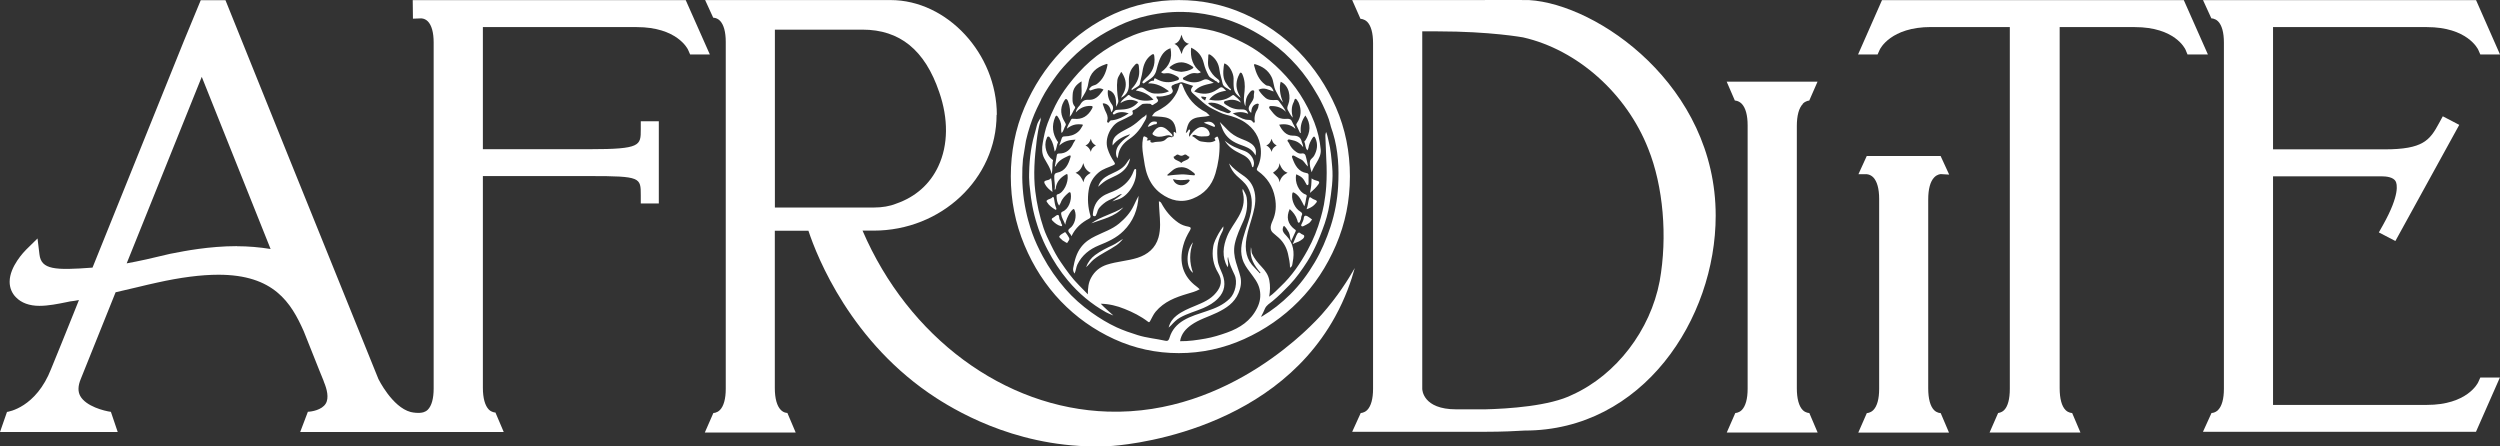 <svg width="112" height="20" viewBox="0 0 112 20" fill="none" xmlns="http://www.w3.org/2000/svg">
<rect x="0" y="0" width="112" height="20" fill="#333333" stroke="none"/>
<path d="M44.658 5.144C44.658 2.407 42.432 0.003 39.898 0.003C37.127 0.003 34.36 0.003 31.59 0.003L31.952 0.794C31.952 0.794 32.114 0.786 32.254 0.929C32.423 1.101 32.514 1.43 32.514 1.88V17.416C32.514 17.866 32.423 18.195 32.254 18.367C32.117 18.506 31.959 18.502 31.959 18.502L31.576 19.377C32.933 19.377 34.29 19.377 35.647 19.377C35.524 19.084 35.397 18.791 35.274 18.499C35.267 18.499 35.112 18.502 34.979 18.363C34.807 18.188 34.712 17.851 34.712 17.386V10.336H36.217C36.607 11.514 38.129 15.367 41.947 17.833C43.065 18.553 45.91 20.178 49.724 19.984C50.093 19.966 56.879 19.516 59.811 14.192C60.279 13.343 60.542 12.564 60.694 12.008C60.388 12.546 59.917 13.288 59.231 14.068C58.886 14.459 55.128 18.616 49.629 18.44C44.989 18.294 40.696 15.111 38.642 10.332H39.138C42.176 10.332 44.647 8.001 44.647 5.14L44.658 5.144ZM34.715 1.328H38.639C40.312 1.328 41.438 2.242 42.077 4.127C42.492 5.319 42.482 6.498 42.039 7.445C41.666 8.247 41.016 8.825 40.144 9.125C39.866 9.238 39.521 9.297 39.149 9.297H34.715V1.328Z" fill="white"/>
<path d="M68.495 0.003C68.393 -0.004 68.407 0.003 64.684 0.003C63.584 0.003 61.991 0.003 60.926 0.003H60.578C60.701 0.285 60.827 0.563 60.95 0.845C60.954 0.845 61.112 0.841 61.253 0.98C61.421 1.152 61.513 1.478 61.513 1.928V17.419C61.513 17.869 61.421 18.195 61.253 18.367C61.115 18.506 60.957 18.502 60.961 18.502C60.834 18.784 60.708 19.062 60.578 19.344H66.54C67.317 19.344 67.929 19.311 68.305 19.289C73.59 19.289 76.863 14.291 76.863 9.663C76.866 3.845 71.575 0.183 68.495 0.003ZM63.717 17.423V1.405H64.406C66.772 1.405 68.231 1.675 68.235 1.675C70.668 2.228 72.865 4.185 73.839 6.659C74.514 8.334 74.711 10.61 74.353 12.597C73.934 14.8 72.408 16.79 70.454 17.679C69.434 18.195 67.564 18.312 66.544 18.338H65.236C63.745 18.338 63.717 17.459 63.717 17.423Z" fill="white"/>
<path d="M80.758 4.654C80.899 4.507 81.054 4.507 81.054 4.507L81.426 3.658C80.069 3.658 78.712 3.658 77.355 3.658C77.478 3.94 77.598 4.222 77.721 4.504C77.721 4.504 77.886 4.504 78.03 4.65C78.202 4.829 78.294 5.162 78.294 5.612V17.419C78.294 17.869 78.202 18.195 78.034 18.367C77.897 18.506 77.738 18.502 77.742 18.502C77.615 18.795 77.489 19.084 77.359 19.377C78.716 19.377 80.073 19.377 81.43 19.377C81.307 19.084 81.18 18.791 81.057 18.502C81.054 18.502 80.899 18.506 80.762 18.371C80.59 18.195 80.498 17.858 80.498 17.394V5.645C80.498 5.181 80.59 4.837 80.769 4.654H80.758Z" fill="white"/>
<path d="M87.315 19.38C87.192 19.088 87.066 18.795 86.943 18.506C86.936 18.506 86.784 18.509 86.647 18.374C86.475 18.198 86.384 17.862 86.384 17.397V8.938C86.384 8.473 86.475 8.129 86.654 7.946C86.795 7.8 86.95 7.8 86.95 7.8L87.323 7.822C87.196 7.544 87.069 7.266 86.939 6.988C85.835 6.988 84.735 6.988 83.631 6.988C83.508 7.259 83.385 7.533 83.258 7.804H83.613C83.613 7.804 83.778 7.8 83.923 7.946C84.095 8.126 84.186 8.459 84.186 8.909V17.423C84.186 17.873 84.095 18.198 83.926 18.37C83.789 18.509 83.631 18.506 83.634 18.506C83.508 18.799 83.381 19.088 83.251 19.38C84.608 19.38 85.965 19.38 87.323 19.38H87.315Z" fill="white"/>
<path d="M86.517 1.214H90.04V17.419C90.04 17.877 89.952 18.206 89.784 18.374C89.653 18.502 89.513 18.498 89.516 18.502C89.39 18.795 89.26 19.084 89.133 19.377C90.49 19.377 91.847 19.377 93.204 19.377C93.081 19.084 92.955 18.791 92.832 18.502C92.828 18.502 92.674 18.506 92.536 18.37C92.364 18.195 92.273 17.858 92.273 17.393V1.214H95.637C97.438 1.214 97.891 2.184 97.909 2.22L98 2.44H98.914L97.835 0.007H84.313L83.241 2.44H84.116L84.211 2.228C84.228 2.187 84.707 1.211 86.51 1.211L86.517 1.214Z" fill="white"/>
<path d="M111.996 16.914H111.118L111.023 17.126C111.005 17.167 110.527 18.14 108.723 18.14H101.832V7.899H106.691C106.923 7.899 107.222 7.939 107.324 8.122C107.387 8.235 107.528 8.707 106.761 10.076L106.572 10.412L107.313 10.797L110.175 5.594L109.437 5.21L109.272 5.513C108.853 6.289 108.554 6.691 106.825 6.691H101.832V1.214H108.723C110.53 1.214 111.005 2.187 111.023 2.224L111.118 2.44H112L110.928 0.007H98.696C98.819 0.278 98.946 0.552 99.069 0.823C99.072 0.823 99.231 0.819 99.371 0.958C99.54 1.13 99.631 1.456 99.631 1.906V17.419C99.631 17.869 99.54 18.195 99.371 18.367C99.234 18.506 99.076 18.502 99.076 18.502C98.949 18.784 98.823 19.066 98.693 19.344H110.924C111.283 18.531 111.638 17.723 111.996 16.911V16.914Z" fill="white"/>
<path d="M30.721 0.007H18.49L18.5 0.837L18.866 0.823C18.866 0.823 19.031 0.819 19.168 0.958C19.337 1.13 19.428 1.456 19.428 1.906V17.404C19.428 17.855 19.337 18.18 19.168 18.352C19.045 18.477 18.876 18.488 18.876 18.488C18.82 18.498 18.778 18.498 18.732 18.498C18.732 18.498 18.56 18.498 18.398 18.458C17.569 18.239 16.953 16.98 16.953 16.98C15.076 12.359 10.238 0.354 10.192 0.234L10.101 0.01H8.993L8.234 1.847C7.795 2.934 7.176 4.467 6.49 6.172C5.745 8.027 4.915 10.087 4.145 11.989C2.458 12.117 1.849 12.081 1.768 11.4L1.681 10.683L1.174 11.181C1.097 11.258 0.432 11.935 0.432 12.622C0.432 12.893 0.531 13.135 0.714 13.318C0.956 13.57 1.318 13.702 1.765 13.702C2.166 13.702 2.598 13.614 2.981 13.537L3.136 13.504C3.259 13.493 3.393 13.468 3.537 13.442L3.298 14.038C2.932 14.949 2.595 15.787 2.296 16.512C1.617 18.268 0.362 18.447 0.313 18.455C0.207 18.755 0.102 19.055 0 19.355C1.758 19.355 3.516 19.355 5.274 19.355C5.172 19.055 5.07 18.755 4.968 18.451C4.673 18.411 3.85 18.206 3.593 17.737C3.484 17.536 3.491 17.287 3.618 16.98L5.179 13.094C5.509 13.018 5.84 12.941 6.146 12.868C6.48 12.787 6.786 12.714 7.028 12.663C8.079 12.428 9.008 12.308 9.788 12.308C12.274 12.308 13.04 13.563 13.606 14.836C13.902 15.59 14.148 16.201 14.309 16.6C14.397 16.815 14.457 16.965 14.489 17.042L14.517 17.123C14.64 17.419 14.752 17.825 14.591 18.085C14.415 18.37 13.954 18.444 13.793 18.447C13.677 18.751 13.56 19.051 13.448 19.355H18.964C20.149 19.355 21.439 19.355 22.568 19.355C22.445 19.062 22.318 18.769 22.195 18.48C22.188 18.48 22.034 18.48 21.9 18.349C21.728 18.173 21.633 17.836 21.633 17.372V7.888H26.439C28.707 7.888 28.707 7.954 28.707 8.748V9.114H29.515V5.433H28.707V5.799C28.707 6.516 28.707 6.684 26.439 6.684H21.633V1.214H28.524C30.331 1.214 30.806 2.187 30.823 2.224L30.918 2.44H31.801L30.721 0.007ZM10.614 11.027C9.363 11.027 8.224 11.254 7.798 11.338C7.728 11.353 7.679 11.36 7.622 11.371C6.849 11.561 6.216 11.7 5.675 11.799L9.039 3.442C9.63 4.921 10.934 8.177 12.123 11.155C11.63 11.075 11.12 11.031 10.614 11.031V11.027Z" fill="white"/>
<path d="M52.811 0.003C53.834 0.003 54.812 0.208 55.736 0.618C56.664 1.028 57.48 1.595 58.18 2.312C58.88 3.033 59.438 3.867 59.853 4.818C60.268 5.77 60.476 6.798 60.476 7.899C60.476 9 60.268 10.006 59.853 10.98C59.438 11.949 58.88 12.791 58.18 13.497C57.48 14.207 56.664 14.77 55.736 15.191C54.808 15.608 53.831 15.82 52.811 15.82C51.792 15.82 50.821 15.608 49.914 15.191C49.007 14.774 48.209 14.207 47.527 13.497C46.845 12.787 46.3 11.949 45.895 10.98C45.488 10.01 45.284 8.982 45.284 7.899C45.284 6.816 45.488 5.773 45.895 4.818C46.303 3.867 46.845 3.033 47.527 2.312C48.209 1.595 49.004 1.028 49.914 0.618C50.821 0.208 51.788 0.003 52.811 0.003ZM53.23 0.545C52.618 0.504 52.01 0.567 51.412 0.702C50.965 0.801 50.529 0.955 50.114 1.152C49.738 1.331 49.373 1.529 49.025 1.77C48.652 2.03 48.304 2.312 47.984 2.638C47.752 2.872 47.527 3.113 47.33 3.384C47.087 3.717 46.855 4.054 46.666 4.423C46.493 4.76 46.377 5.023 46.342 5.107C46.219 5.404 46.075 5.806 45.962 6.304C45.917 6.578 45.874 6.856 45.829 7.131C45.783 7.625 45.776 8.243 45.871 8.934C45.973 9.652 46.152 10.189 46.244 10.445C46.37 10.8 46.532 11.144 46.711 11.477C46.996 12.008 47.334 12.491 47.72 12.937C48.072 13.343 48.469 13.691 48.898 13.998C49.257 14.254 49.629 14.481 50.023 14.664C50.329 14.803 50.645 14.913 50.965 15.012C51.37 15.14 51.792 15.173 52.199 15.264C52.347 15.297 52.368 15.213 52.4 15.114C52.505 14.77 52.73 14.529 53.015 14.357C53.349 14.155 53.718 14.057 54.08 13.932C54.45 13.808 54.805 13.662 55.096 13.373C55.339 13.135 55.452 12.626 55.311 12.319C55.191 12.059 55.061 11.803 55.016 11.507C54.956 11.657 55.075 11.807 54.995 11.971C54.731 11.496 54.791 11.038 54.977 10.581C55.107 10.263 55.325 9.999 55.49 9.703C55.673 9.381 55.772 9.051 55.691 8.671C55.676 8.616 55.648 8.554 55.676 8.459C55.747 8.605 55.835 8.715 55.852 8.854C55.905 9.216 55.852 9.564 55.705 9.897C55.557 10.226 55.402 10.552 55.321 10.914C55.258 11.203 55.293 11.477 55.371 11.744C55.43 11.96 55.515 12.169 55.568 12.388C55.631 12.648 55.585 12.89 55.487 13.124C55.3 13.577 54.924 13.812 54.527 14.005C54.14 14.192 53.718 14.309 53.363 14.562C53.124 14.734 52.92 14.95 52.867 15.286C53.254 15.29 53.63 15.235 54.003 15.169C54.334 15.111 54.653 15.012 54.973 14.898C55.543 14.693 56.032 14.379 56.32 13.797C56.447 13.544 56.496 13.274 56.436 12.977C56.369 12.655 56.172 12.432 55.993 12.187C55.856 12.004 55.722 11.821 55.656 11.583C55.532 11.152 55.659 10.757 55.782 10.361C55.87 10.072 55.986 9.794 56.042 9.498C56.112 9.11 56.098 8.726 55.888 8.375C55.761 8.166 55.571 8.031 55.402 7.87C55.244 7.72 55.128 7.537 55.061 7.321C55.241 7.54 55.459 7.701 55.684 7.855C55.905 8.001 56.077 8.199 56.165 8.459C56.292 8.832 56.236 9.209 56.137 9.575C56.042 9.937 55.909 10.284 55.845 10.658C55.754 11.185 55.831 11.638 56.215 12.004C56.257 12.044 56.295 12.092 56.334 12.132C56.369 12.169 56.408 12.205 56.443 12.246C56.45 12.238 56.461 12.227 56.471 12.22C56.2 11.902 55.968 11.565 56.042 11.075C56.077 11.181 56.053 11.276 56.091 11.36C56.197 11.591 56.355 11.777 56.524 11.957C56.682 12.125 56.819 12.308 56.865 12.56C56.911 12.798 56.904 13.029 56.858 13.292C57.065 13.153 57.217 12.981 57.382 12.824C57.877 12.359 58.257 11.796 58.588 11.192C58.834 10.742 59.031 10.263 59.168 9.761C59.221 9.564 59.277 9.366 59.312 9.165C59.358 8.898 59.396 8.631 59.414 8.36C59.442 7.943 59.442 7.529 59.417 7.116C59.403 6.823 59.396 6.531 59.382 6.238C59.379 6.139 59.361 6.026 59.41 5.912C59.47 6.051 59.488 6.19 59.523 6.326C59.618 6.699 59.646 7.079 59.681 7.46C59.737 8.027 59.646 8.59 59.562 9.147C59.502 9.538 59.389 9.919 59.249 10.284C59.171 10.486 59.094 10.694 59.002 10.892C58.872 11.177 58.732 11.455 58.567 11.715C58.331 12.085 58.078 12.443 57.776 12.761C57.529 13.018 57.28 13.266 57.009 13.49C56.886 13.592 56.735 13.673 56.668 13.83C56.619 13.951 56.562 14.064 56.496 14.185C56.513 14.185 56.527 14.185 56.534 14.178C56.995 13.903 57.413 13.574 57.8 13.19C58.229 12.765 58.588 12.282 58.897 11.759C59.196 11.254 59.424 10.713 59.611 10.146C59.801 9.56 59.913 8.96 59.948 8.349C59.994 7.54 59.955 6.739 59.716 5.956C59.678 5.828 59.625 5.704 59.597 5.572C59.526 5.268 59.393 4.994 59.266 4.716C59.136 4.43 58.971 4.163 58.806 3.893C58.528 3.443 58.204 3.036 57.842 2.667C57.473 2.286 57.058 1.953 56.619 1.672C56.014 1.284 55.374 0.976 54.689 0.79C54.207 0.654 53.722 0.574 53.226 0.541L53.23 0.545ZM54.805 10.138C54.822 10.255 54.773 10.354 54.727 10.438C54.52 10.83 54.509 11.25 54.555 11.675C54.58 11.891 54.692 12.088 54.77 12.293C54.921 12.696 54.871 13.058 54.573 13.365C54.383 13.566 54.151 13.694 53.908 13.801C53.56 13.951 53.191 14.042 52.86 14.232C52.709 14.316 52.583 14.448 52.46 14.58C52.438 14.606 52.41 14.624 52.354 14.675C52.421 14.423 52.547 14.269 52.702 14.145C52.955 13.94 53.251 13.823 53.542 13.702C53.883 13.559 54.231 13.42 54.481 13.113C54.72 12.824 54.77 12.549 54.573 12.224C54.355 11.865 54.284 11.474 54.351 11.056C54.383 10.841 54.492 10.654 54.59 10.467C54.65 10.354 54.727 10.252 54.801 10.146L54.805 10.138ZM46.602 5.265C46.63 5.319 46.627 5.363 46.616 5.404C46.525 5.704 46.479 6.011 46.441 6.318C46.349 7.065 46.289 7.815 46.381 8.572C46.451 9.136 46.571 9.681 46.75 10.211C46.838 10.475 46.961 10.724 47.084 10.972C47.214 11.239 47.355 11.503 47.523 11.744C47.773 12.11 48.03 12.473 48.343 12.784C48.466 12.908 48.589 13.036 48.736 13.186C48.736 12.904 48.761 12.666 48.88 12.447C49.042 12.143 49.288 11.957 49.587 11.858C50.037 11.711 50.515 11.693 50.969 11.547C51.408 11.404 51.763 11.126 51.901 10.636C52.006 10.263 51.971 9.871 51.943 9.487C51.929 9.333 51.925 9.176 51.918 9.015C51.971 9.033 52.002 9.055 52.027 9.099C52.217 9.454 52.467 9.75 52.79 9.977C52.931 10.076 53.085 10.127 53.247 10.156C53.36 10.175 53.363 10.23 53.31 10.321C53.18 10.537 53.068 10.764 53.005 11.013C52.808 11.766 53.005 12.392 53.599 12.831C53.644 12.864 53.687 12.904 53.746 12.959C53.563 13.062 53.374 13.109 53.187 13.164C52.663 13.321 52.157 13.508 51.774 13.962C51.669 14.086 51.609 14.24 51.528 14.379C51.493 14.441 51.475 14.448 51.429 14.412C51.109 14.166 50.751 13.987 50.385 13.841C50.044 13.702 49.686 13.614 49.313 13.607C49.492 13.797 49.686 13.958 49.879 14.134C49.766 14.086 49.65 14.046 49.545 13.987C48.898 13.621 48.332 13.153 47.843 12.568C47.488 12.143 47.189 11.682 46.929 11.185C46.651 10.654 46.511 10.219 46.476 10.105C46.272 9.483 46.187 8.931 46.149 8.51C46.128 8.367 46.106 8.177 46.103 7.954C46.103 7.888 46.103 7.738 46.114 7.478C46.131 7.156 46.166 6.838 46.226 6.52C46.282 6.205 46.384 5.909 46.455 5.605C46.483 5.491 46.556 5.393 46.62 5.272L46.602 5.265ZM56.499 14.192C56.499 14.192 56.492 14.192 56.489 14.192H56.499ZM51.008 8.77C50.979 9.392 50.765 9.919 50.333 10.347C50.013 10.665 49.626 10.833 49.228 10.994C48.817 11.163 48.473 11.426 48.265 11.854C48.209 11.975 48.205 12.121 48.139 12.257C48.082 12.172 48.065 12.092 48.079 12.008C48.142 11.668 48.223 11.338 48.441 11.06C48.617 10.833 48.838 10.691 49.081 10.574C49.436 10.398 49.823 10.274 50.136 10.014C50.399 9.794 50.638 9.538 50.793 9.209C50.86 9.062 50.934 8.916 51.008 8.773V8.77ZM53.447 10.855C53.275 11.313 53.282 11.766 53.447 12.224C53.106 11.982 53.138 11.217 53.447 10.855ZM51.51 1.35C52.147 1.211 52.794 1.17 53.447 1.229C53.859 1.269 54.263 1.339 54.657 1.467C54.91 1.547 55.16 1.657 55.406 1.77C55.729 1.92 56.042 2.085 56.337 2.29C56.71 2.55 57.058 2.842 57.385 3.172C57.705 3.494 57.99 3.838 58.24 4.222C58.496 4.617 58.711 5.038 58.883 5.484C59.031 5.868 59.129 6.278 59.168 6.695C59.189 6.918 59.09 7.105 58.985 7.281C58.901 7.42 58.82 7.555 58.763 7.716C58.707 7.555 58.658 7.387 58.69 7.218C58.707 7.123 58.82 7.072 58.869 6.984C59.013 6.728 59.052 6.468 58.932 6.194C58.89 6.095 58.851 6.099 58.795 6.187C58.711 6.322 58.64 6.461 58.619 6.622C58.616 6.659 58.591 6.692 58.574 6.735C58.465 6.626 58.493 6.476 58.437 6.355C58.422 6.326 58.468 6.311 58.482 6.289C58.704 5.938 58.746 5.557 58.482 5.173C58.313 5.404 58.243 5.656 58.278 5.949C58.268 5.949 58.257 5.952 58.243 5.956C58.187 5.839 58.131 5.722 58.078 5.605C58.064 5.568 58.085 5.535 58.106 5.506C58.296 5.224 58.313 4.921 58.183 4.606C58.176 4.591 58.169 4.577 58.162 4.566C58.124 4.515 58.092 4.434 58.046 4.427C57.986 4.419 57.99 4.515 57.962 4.566C57.842 4.789 57.856 5.027 57.916 5.272C57.814 5.169 57.761 5.038 57.691 4.924C57.649 4.851 57.677 4.767 57.712 4.683C57.842 4.357 57.761 3.827 57.375 3.662C57.304 3.907 57.336 4.251 57.48 4.584C57.318 4.423 57.255 4.24 57.16 4.079C57.048 3.882 57.069 3.644 56.963 3.443C56.802 3.128 56.545 2.974 56.239 2.879C56.183 2.864 56.169 2.886 56.186 2.941C56.271 3.274 56.397 3.585 56.679 3.79C56.71 3.812 56.738 3.834 56.781 3.838C56.935 3.845 57.009 3.958 57.062 4.101C56.837 4.028 56.626 3.893 56.38 4.021C56.468 4.163 56.573 4.28 56.689 4.379C56.826 4.496 56.998 4.489 57.164 4.478C57.224 4.478 57.266 4.482 57.304 4.544C57.41 4.694 57.536 4.833 57.61 5.012C57.431 4.829 57.22 4.752 56.981 4.752C56.939 4.752 56.886 4.738 56.865 4.785C56.84 4.833 56.883 4.873 56.907 4.902C57.016 5.038 57.111 5.184 57.273 5.265C57.403 5.327 57.529 5.334 57.66 5.323C57.776 5.316 57.846 5.345 57.892 5.466C57.93 5.568 58.011 5.652 58.036 5.773C57.825 5.576 57.582 5.535 57.308 5.587C57.441 5.861 57.624 6.077 57.916 6.077C58.138 6.077 58.275 6.132 58.324 6.373C58.338 6.432 58.384 6.483 58.38 6.593C58.236 6.384 58.05 6.304 57.846 6.267C57.793 6.26 57.73 6.227 57.695 6.267C57.649 6.322 57.723 6.362 57.744 6.406C57.814 6.574 57.923 6.71 58.074 6.809C58.145 6.856 58.218 6.893 58.303 6.878C58.433 6.853 58.486 6.915 58.51 7.043C58.538 7.175 58.581 7.303 58.595 7.46C58.472 7.357 58.422 7.204 58.285 7.142C58.18 7.094 58.085 7.035 57.983 6.981C57.955 6.966 57.916 6.955 57.892 6.984C57.867 7.014 57.888 7.05 57.898 7.083C58.015 7.409 58.169 7.694 58.531 7.753C58.584 7.764 58.623 7.775 58.623 7.844C58.623 7.965 58.623 8.089 58.623 8.21C58.623 8.247 58.616 8.287 58.577 8.294C58.538 8.298 58.528 8.254 58.51 8.225C58.384 7.979 58.32 7.921 58.074 7.807C57.983 8.151 58.194 8.609 58.479 8.708C58.521 8.722 58.553 8.748 58.538 8.795C58.496 8.938 58.496 9.092 58.433 9.245C58.32 9.022 58.229 8.799 58.029 8.664C57.927 8.594 57.898 8.601 57.888 8.726C57.86 9 58.022 9.344 58.25 9.476C58.331 9.523 58.363 9.582 58.313 9.666C58.278 9.725 58.303 9.798 58.268 9.853C58.24 9.897 58.243 9.977 58.183 9.977C58.134 9.977 58.131 9.9 58.117 9.856C58.053 9.655 57.93 9.498 57.779 9.366C57.614 9.725 57.688 10.032 57.99 10.266C58.022 10.288 58.074 10.306 58.043 10.369C57.979 10.504 57.913 10.643 57.839 10.808C57.782 10.658 57.8 10.522 57.737 10.405C57.677 10.296 57.614 10.197 57.526 10.116C57.512 10.127 57.505 10.131 57.501 10.138C57.403 10.339 57.519 10.445 57.645 10.581C57.948 10.903 58.001 11.309 57.913 11.744C57.895 11.832 57.906 11.938 57.793 11.993C57.79 11.777 57.747 11.572 57.702 11.371C57.635 11.086 57.501 10.848 57.294 10.658C57.209 10.581 57.118 10.508 57.03 10.431C56.897 10.314 56.893 10.149 57.009 9.897C57.164 9.56 57.188 9.212 57.118 8.85C57.023 8.342 56.763 7.954 56.362 7.668C56.285 7.614 56.295 7.581 56.334 7.504C56.461 7.24 56.51 6.962 56.482 6.659C56.429 6.132 56.172 5.751 55.772 5.48C55.522 5.312 55.233 5.213 54.945 5.144C54.724 5.089 54.527 4.976 54.323 4.877C53.989 4.716 53.736 4.434 53.455 4.196C53.325 4.086 53.325 4.002 53.455 3.849C53.3 3.797 53.142 3.75 52.987 3.695C52.871 3.655 52.783 3.743 52.678 3.757C52.646 3.757 52.618 3.783 52.586 3.794C52.477 3.827 52.456 3.893 52.516 3.995C52.583 4.105 52.516 4.2 52.351 4.251C52.171 4.306 51.995 4.343 51.813 4.317C51.813 4.335 51.809 4.339 51.809 4.346C51.809 4.419 51.908 4.456 51.876 4.529C51.841 4.61 51.749 4.628 51.686 4.679C51.654 4.705 51.609 4.741 51.566 4.668C51.545 4.632 51.204 4.639 51.166 4.668C51.029 4.76 50.92 4.891 50.761 4.939C50.747 4.946 50.726 4.976 50.73 4.983C50.811 5.166 50.649 5.177 50.568 5.228C50.424 5.312 50.269 5.371 50.121 5.448C49.763 5.634 49.471 6.198 49.622 6.666C49.689 6.882 49.791 7.072 49.911 7.251C49.963 7.332 49.974 7.357 49.868 7.405C49.654 7.504 49.422 7.562 49.228 7.72C48.979 7.928 48.821 8.184 48.772 8.525C48.712 8.912 48.74 9.289 48.849 9.659C48.87 9.725 48.849 9.761 48.793 9.794C48.462 9.966 48.184 10.2 48.002 10.581C47.973 10.504 47.931 10.464 47.896 10.42C47.843 10.35 47.843 10.292 47.924 10.233C48.149 10.08 48.251 9.688 48.146 9.425C48.128 9.384 48.121 9.341 48.068 9.377C47.935 9.476 47.755 9.82 47.724 10.065C47.653 9.882 47.562 9.758 47.541 9.597C47.534 9.542 47.541 9.505 47.601 9.48C47.875 9.373 48.019 8.971 47.97 8.675C47.956 8.587 47.907 8.601 47.861 8.642C47.72 8.766 47.587 8.89 47.52 9.081C47.502 9.128 47.474 9.165 47.446 9.212C47.358 9.084 47.34 8.938 47.334 8.792C47.334 8.748 47.334 8.719 47.386 8.704C47.657 8.638 47.871 8.173 47.829 7.855C47.819 7.782 47.801 7.789 47.748 7.818C47.509 7.957 47.33 8.14 47.295 8.448C47.295 8.466 47.295 8.488 47.246 8.495C47.284 8.294 47.224 8.104 47.231 7.906C47.231 7.815 47.26 7.756 47.358 7.738C47.72 7.668 47.864 7.372 47.959 7.039C47.991 6.926 47.9 6.966 47.854 6.988C47.632 7.094 47.404 7.193 47.291 7.449C47.291 7.453 47.277 7.456 47.256 7.464C47.288 7.284 47.316 7.112 47.348 6.94C47.358 6.882 47.407 6.878 47.45 6.878C47.766 6.878 47.963 6.703 48.089 6.41C48.111 6.366 48.142 6.326 48.184 6.256C47.907 6.263 47.671 6.322 47.464 6.516H47.457C47.495 6.406 47.534 6.296 47.569 6.187C47.594 6.113 47.65 6.11 47.706 6.11C47.924 6.106 48.128 6.055 48.3 5.905C48.388 5.832 48.441 5.733 48.497 5.638C48.539 5.565 48.466 5.576 48.43 5.572C48.181 5.55 48.008 5.601 47.794 5.766C47.833 5.605 47.924 5.491 47.984 5.36C48.008 5.305 48.068 5.319 48.114 5.323C48.476 5.363 48.74 5.202 48.923 4.869C48.982 4.763 48.94 4.749 48.859 4.745C48.61 4.741 48.392 4.822 48.195 5.038C48.209 4.932 48.255 4.869 48.293 4.811C48.321 4.767 48.371 4.734 48.395 4.687C48.483 4.529 48.592 4.456 48.775 4.471C49.046 4.489 49.225 4.313 49.376 4.097C49.394 4.072 49.415 4.046 49.436 4.013C49.264 3.911 49.098 3.966 48.937 4.024C48.891 4.043 48.831 4.072 48.807 4.032C48.772 3.973 48.838 3.933 48.873 3.896C48.944 3.819 49.053 3.83 49.137 3.768C49.415 3.563 49.545 3.267 49.612 2.93C49.633 2.828 49.566 2.868 49.524 2.883C49.12 3.018 48.821 3.256 48.754 3.746C48.719 4.024 48.56 4.251 48.413 4.478C48.494 4.211 48.434 3.936 48.455 3.644C48.212 3.786 48.061 3.969 48.054 4.255C48.051 4.434 48.016 4.624 48.153 4.774C48.174 4.8 48.17 4.833 48.153 4.858C48.072 4.968 48.04 5.111 47.924 5.232C47.959 4.987 47.935 4.771 47.857 4.562C47.836 4.5 47.805 4.438 47.755 4.434C47.724 4.434 47.685 4.5 47.657 4.547C47.474 4.873 47.523 5.18 47.71 5.48C47.738 5.524 47.766 5.579 47.738 5.62C47.667 5.722 47.664 5.861 47.559 5.96C47.53 5.854 47.544 5.755 47.544 5.656C47.541 5.495 47.474 5.356 47.39 5.228C47.337 5.144 47.295 5.188 47.27 5.25C47.112 5.627 47.151 5.982 47.365 6.318C47.379 6.344 47.414 6.359 47.397 6.388C47.327 6.509 47.355 6.666 47.249 6.79C47.214 6.582 47.172 6.384 47.063 6.212C47.035 6.168 47.017 6.117 46.964 6.117C46.905 6.117 46.901 6.187 46.883 6.227C46.75 6.531 46.898 6.992 47.144 7.149C47.161 7.16 47.182 7.167 47.175 7.189C47.123 7.39 47.175 7.599 47.108 7.804C47.066 7.526 46.901 7.317 46.778 7.083C46.669 6.871 46.672 6.64 46.715 6.406C46.767 6.106 46.824 5.81 46.933 5.521C47.035 5.25 47.147 4.987 47.277 4.73C47.439 4.408 47.632 4.105 47.85 3.819C48.153 3.424 48.48 3.062 48.849 2.736C49.225 2.407 49.633 2.14 50.062 1.909C50.529 1.661 51.018 1.456 51.531 1.346L51.51 1.35ZM50.311 10.702C50.224 10.815 50.121 10.914 50.005 10.994C49.679 11.221 49.313 11.371 49 11.624C48.87 11.73 48.782 11.869 48.655 11.971C48.74 11.744 48.877 11.561 49.06 11.426C49.306 11.243 49.577 11.111 49.851 10.983C50.013 10.91 50.153 10.789 50.311 10.702ZM58.095 10.526C58.138 10.42 58.197 10.383 58.282 10.467C58.331 10.515 58.444 10.508 58.429 10.599C58.415 10.687 58.328 10.731 58.254 10.782C58.152 10.852 58.036 10.863 57.913 10.939C57.983 10.775 58.043 10.65 58.092 10.522L58.095 10.526ZM47.717 10.394C47.741 10.424 47.762 10.449 47.783 10.475C47.822 10.533 47.861 10.588 47.892 10.65C47.942 10.742 47.85 10.797 47.826 10.863C47.808 10.906 47.745 10.863 47.706 10.833C47.667 10.8 47.608 10.786 47.576 10.745C47.534 10.691 47.421 10.639 47.464 10.577C47.52 10.497 47.629 10.453 47.72 10.394H47.717ZM58.408 9.776C58.419 9.648 58.496 9.644 58.581 9.692C58.651 9.732 58.711 9.783 58.781 9.834C58.732 9.897 58.693 9.959 58.644 9.995C58.567 10.05 58.479 10.087 58.394 10.131C58.363 10.146 58.328 10.153 58.303 10.123C58.275 10.091 58.303 10.058 58.317 10.025C58.352 9.944 58.401 9.867 58.408 9.772V9.776ZM47.393 9.63C47.481 9.641 47.428 9.791 47.488 9.856C47.544 9.922 47.527 10.021 47.583 10.072C47.587 10.149 47.551 10.134 47.52 10.127C47.369 10.087 47.253 9.992 47.147 9.882C47.105 9.838 47.102 9.791 47.172 9.758C47.253 9.721 47.327 9.622 47.397 9.63H47.393ZM50.329 9.289C49.932 9.725 49.39 9.816 48.888 10.006C49.331 9.684 49.872 9.586 50.329 9.289ZM50.86 7.57C50.92 7.573 50.898 7.639 50.898 7.679C50.93 8.181 50.536 8.81 50.069 8.942C49.992 8.964 49.911 8.989 49.833 9.026C49.967 8.901 50.136 8.832 50.266 8.689C50.132 8.7 50.044 8.803 49.939 8.85C49.763 8.931 49.58 8.997 49.429 9.132C49.309 9.238 49.19 9.337 49.155 9.512C49.148 9.549 49.12 9.586 49.109 9.622C49.095 9.677 49.06 9.692 49.011 9.684C48.958 9.677 48.958 9.63 48.961 9.589C48.986 9.275 49.105 9.011 49.352 8.825C49.562 8.664 49.816 8.616 50.044 8.495C50.385 8.312 50.649 8.053 50.786 7.668C50.804 7.625 50.818 7.57 50.863 7.573L50.86 7.57ZM47.147 8.828C47.207 8.821 47.21 8.85 47.218 8.883C47.246 9.033 47.256 9.191 47.323 9.333C47.33 9.348 47.323 9.373 47.319 9.388C47.305 9.41 47.288 9.395 47.27 9.388C47.133 9.3 46.996 9.209 46.908 9.059C46.894 9.033 46.866 9.011 46.898 8.982C46.975 8.905 47.094 8.916 47.151 8.832L47.147 8.828ZM58.651 8.887C58.665 8.836 58.679 8.817 58.728 8.854C58.76 8.876 58.792 8.901 58.823 8.916C59.041 9 59.045 9.008 58.88 9.18C58.809 9.253 58.665 9.337 58.535 9.373C58.598 9.212 58.602 9.044 58.647 8.887H58.651ZM52.913 3.746C52.962 3.746 52.976 3.819 52.994 3.86C53.191 4.397 53.542 4.785 54.031 5.03C54.049 5.038 54.063 5.052 54.077 5.067C54.112 5.1 54.147 5.133 54.196 5.177C54.059 5.224 53.933 5.224 53.803 5.239C53.585 5.261 53.363 5.312 53.247 5.539C53.184 5.663 53.163 5.81 53.124 5.952C53.222 5.934 53.233 5.77 53.296 5.806C53.363 5.85 53.268 5.952 53.268 6.033C53.268 6.059 53.268 6.081 53.275 6.132C53.391 5.963 53.504 5.828 53.662 5.737C53.862 5.62 54.126 5.726 54.189 5.96C54.221 6.084 54.115 6.106 54.045 6.106C53.901 6.11 53.753 6.135 53.609 6.07C53.55 6.04 53.472 6.011 53.405 6.095C53.556 6.157 53.658 6.322 53.824 6.34C54.017 6.362 54.211 6.417 54.404 6.322C54.439 6.304 54.471 6.3 54.435 6.252C54.379 6.172 54.457 6.165 54.492 6.135C54.548 6.091 54.566 6.143 54.58 6.187C54.611 6.267 54.632 6.348 54.636 6.435C54.646 6.893 54.58 7.335 54.45 7.775C54.284 8.334 53.94 8.693 53.444 8.894C52.931 9.103 52.453 8.993 52.006 8.667C51.725 8.462 51.531 8.184 51.408 7.855C51.296 7.562 51.261 7.244 51.212 6.933C51.173 6.692 51.159 6.45 51.204 6.209C51.218 6.143 51.229 6.081 51.31 6.124C51.37 6.157 51.468 6.172 51.373 6.293C51.422 6.293 51.454 6.293 51.486 6.285C51.531 6.271 51.545 6.252 51.538 6.333C51.531 6.388 51.626 6.399 51.675 6.381C51.781 6.344 51.886 6.359 51.992 6.344C52.087 6.329 52.171 6.307 52.242 6.227C52.312 6.146 52.407 6.117 52.509 6.154C52.509 6.154 52.512 6.146 52.512 6.143C52.512 6.139 52.512 6.135 52.512 6.132C52.565 6.124 52.597 6.11 52.583 6.029C52.565 5.927 52.583 5.85 52.695 5.974C52.685 5.784 52.657 5.609 52.562 5.473C52.442 5.301 52.245 5.254 52.048 5.235C51.908 5.221 51.767 5.217 51.605 5.206C51.665 5.115 51.707 5.049 51.795 5.001C52.076 4.858 52.343 4.69 52.544 4.427C52.67 4.262 52.773 4.083 52.822 3.874C52.836 3.823 52.843 3.746 52.903 3.746H52.913ZM58.756 7.99C58.848 8.06 58.936 8.078 59.02 8.104C59.129 8.133 59.111 8.192 59.062 8.261C58.964 8.397 58.848 8.51 58.686 8.642C58.711 8.506 58.732 8.408 58.742 8.312C58.753 8.214 58.753 8.115 58.76 7.99H58.756ZM47.087 7.979C47.14 8.188 47.123 8.389 47.151 8.601C47.007 8.492 46.88 8.386 46.803 8.228C46.764 8.148 46.782 8.111 46.862 8.089C46.943 8.067 47.028 8.056 47.087 7.979ZM50.631 7.09C50.575 7.383 50.427 7.581 50.217 7.734C49.974 7.91 49.682 7.979 49.443 8.159C49.355 8.221 49.278 8.298 49.197 8.367C49.274 8.111 49.45 7.961 49.661 7.851C49.907 7.723 50.178 7.636 50.382 7.42C50.473 7.325 50.526 7.2 50.635 7.09H50.631ZM52.551 8.027C52.646 8.349 53.092 8.393 53.282 8.115C53.293 8.097 53.31 8.078 53.293 8.064C53.275 8.049 53.247 8.042 53.23 8.045C53.008 8.075 52.786 8.086 52.554 8.027H52.551ZM57.315 7.299C57.325 7.529 57.174 7.628 57.03 7.738C57.153 7.862 57.308 7.954 57.322 8.17C57.375 7.954 57.501 7.829 57.684 7.738C57.473 7.672 57.389 7.496 57.311 7.299H57.315ZM48.536 7.306C48.469 7.496 48.388 7.665 48.184 7.742C48.378 7.826 48.469 7.983 48.543 8.166C48.568 7.947 48.701 7.84 48.863 7.745C48.684 7.65 48.575 7.511 48.536 7.306ZM52.913 7.493C52.607 7.493 52.484 7.687 52.298 7.829C52.298 7.829 52.305 7.855 52.308 7.87C52.417 7.859 52.53 7.84 52.639 7.833C52.808 7.822 52.98 7.8 53.149 7.822C53.251 7.833 53.353 7.848 53.455 7.851C53.479 7.851 53.518 7.866 53.528 7.833C53.539 7.797 53.514 7.767 53.486 7.745C53.314 7.614 53.17 7.489 52.91 7.489L52.913 7.493ZM54.864 6.296C55.128 6.538 55.448 6.651 55.768 6.768C56.049 6.874 56.274 7.222 56.137 7.493C56.088 7.493 56.084 7.445 56.081 7.42C56.018 7.127 55.81 6.992 55.575 6.882C55.293 6.75 55.037 6.589 54.868 6.3L54.864 6.296ZM53.286 7.021C53.198 7.014 53.142 6.874 53.047 6.937C52.955 6.995 52.889 6.988 52.801 6.937C52.713 6.885 52.667 6.999 52.59 7.014C52.562 7.017 52.59 7.083 52.607 7.105C52.692 7.2 52.829 7.2 52.92 7.303C53.026 7.182 53.184 7.2 53.272 7.076C53.282 7.061 53.279 7.039 53.286 7.021ZM51.352 5.126C51.391 5.261 51.324 5.352 51.282 5.426C51.113 5.744 50.902 6.022 50.603 6.223C50.34 6.399 50.132 6.637 50.09 6.992C50.086 7.024 50.069 7.054 50.058 7.094C49.96 6.922 49.984 6.692 50.111 6.516C50.23 6.355 50.375 6.22 50.54 6.11C50.575 6.084 50.603 6.051 50.628 6.011C50.34 6.11 50.065 6.227 49.844 6.516C49.823 6.252 49.946 6.113 50.086 6.007C50.262 5.879 50.466 5.795 50.656 5.682C50.839 5.572 51.008 5.429 51.166 5.283C51.222 5.232 51.303 5.224 51.349 5.126H51.352ZM54.643 5.462C54.766 5.579 54.882 5.704 54.998 5.821C55.17 5.996 55.364 6.121 55.585 6.209C55.75 6.274 55.923 6.337 56.07 6.446C56.221 6.56 56.306 6.721 56.246 6.966C56.137 6.743 55.958 6.633 55.768 6.56C55.585 6.494 55.402 6.432 55.237 6.329C55.016 6.194 54.85 6 54.755 5.748C54.717 5.652 54.682 5.557 54.646 5.462H54.643ZM48.87 6.216C48.824 6.348 48.768 6.461 48.627 6.516C48.761 6.574 48.824 6.681 48.873 6.805C48.891 6.655 48.982 6.582 49.095 6.516C48.972 6.454 48.898 6.359 48.87 6.216ZM56.97 6.216C56.925 6.348 56.868 6.461 56.728 6.516C56.861 6.574 56.925 6.681 56.974 6.805C56.992 6.655 57.083 6.582 57.195 6.516C57.072 6.454 56.998 6.359 56.97 6.216ZM51.658 5.934C51.851 5.63 52.083 5.601 52.337 5.857C52.382 5.905 52.431 5.952 52.481 5.996C52.519 6.033 52.537 6.073 52.512 6.124C52.41 6.037 52.305 6.051 52.182 6.088C52.013 6.135 51.837 6.157 51.675 6.051C51.63 6.022 51.616 5.996 51.654 5.934H51.658ZM53.933 5.495C54.144 5.415 54.295 5.444 54.397 5.576C54.418 5.601 54.446 5.634 54.425 5.667C54.404 5.704 54.376 5.674 54.348 5.667C54.218 5.612 54.087 5.561 53.933 5.499V5.495ZM51.419 5.678C51.5 5.495 51.612 5.422 51.763 5.448C51.792 5.448 51.827 5.448 51.83 5.488C51.834 5.524 51.82 5.568 51.781 5.565C51.654 5.561 51.556 5.663 51.419 5.678ZM52.453 2.155C52.168 2.246 52.027 2.466 51.929 2.725C51.88 2.857 51.844 3 51.809 3.139C51.781 3.263 51.711 3.38 51.637 3.45C51.531 3.552 51.387 3.618 51.268 3.717C51.247 3.735 51.215 3.746 51.19 3.717C51.169 3.688 51.187 3.658 51.204 3.636C51.25 3.589 51.292 3.534 51.342 3.49C51.63 3.241 51.763 2.927 51.714 2.528C51.704 2.44 51.686 2.389 51.595 2.451C51.334 2.627 51.225 2.905 51.183 3.208C51.155 3.399 51.092 3.574 51.064 3.764C51.06 3.794 51.046 3.812 51.022 3.834C50.923 3.918 50.807 3.962 50.705 4.039C50.67 3.98 50.712 3.958 50.737 3.933C50.955 3.695 51.074 3.413 51.029 3.077C51.018 2.996 51.036 2.875 50.955 2.853C50.888 2.831 50.828 2.927 50.776 2.985C50.586 3.201 50.561 3.468 50.575 3.746C50.589 4.021 50.498 4.24 50.22 4.379C50.301 4.233 50.378 4.116 50.41 3.977C50.473 3.724 50.41 3.501 50.283 3.292C50.273 3.274 50.238 3.186 50.206 3.26C50.157 3.366 50.076 3.453 50.058 3.582C50.02 3.885 50.051 4.185 50.097 4.485C50.118 4.624 50.037 4.694 49.995 4.789C50.034 4.357 49.911 4.09 49.636 4.032C49.601 4.284 49.679 4.496 49.823 4.694C49.893 4.793 49.875 4.943 49.784 5.027C49.749 4.837 49.679 4.679 49.482 4.635C49.418 4.621 49.383 4.621 49.418 4.705C49.457 4.793 49.475 4.884 49.52 4.972C49.58 5.096 49.65 5.221 49.612 5.374C49.605 5.411 49.58 5.459 49.622 5.488C49.675 5.521 49.693 5.462 49.717 5.429C49.752 5.385 49.805 5.389 49.851 5.385C50.108 5.352 50.329 5.235 50.568 5.078C50.35 5.008 50.167 4.998 49.988 5.085C49.949 5.104 49.9 5.162 49.865 5.104C49.83 5.045 49.9 5.023 49.925 4.983C49.956 4.935 49.998 4.924 50.048 4.921C50.153 4.913 50.255 4.91 50.361 4.899C50.607 4.873 50.821 4.782 50.993 4.573C50.726 4.423 50.473 4.441 50.192 4.621C50.283 4.427 50.431 4.379 50.526 4.273C50.554 4.244 50.593 4.255 50.617 4.28C50.698 4.368 50.807 4.386 50.906 4.427C51.148 4.526 51.398 4.537 51.675 4.467C51.454 4.211 51.183 4.105 50.885 4.054C51.032 3.907 51.145 3.885 51.264 3.977C51.401 4.083 51.549 4.178 51.721 4.189C51.939 4.2 52.157 4.193 52.372 4.086C52.087 3.878 51.806 3.721 51.437 3.735C51.503 3.655 51.563 3.629 51.626 3.618C51.651 3.611 51.7 3.629 51.7 3.596C51.7 3.461 51.778 3.519 51.82 3.545C52.097 3.699 52.386 3.724 52.681 3.618C52.734 3.6 52.811 3.593 52.818 3.53C52.822 3.475 52.758 3.435 52.709 3.41C52.554 3.322 52.393 3.256 52.21 3.285C52.15 3.292 52.08 3.3 52.017 3.234C52.389 2.971 52.533 2.616 52.438 2.162L52.453 2.155ZM53.363 2.125C53.314 2.586 53.434 2.967 53.799 3.234C53.718 3.292 53.648 3.285 53.585 3.278C53.391 3.249 53.237 3.344 53.082 3.439C53.047 3.461 52.987 3.475 52.994 3.527C53.001 3.574 53.057 3.582 53.096 3.6C53.36 3.717 53.634 3.724 53.88 3.593C54.094 3.479 54.2 3.636 54.379 3.71C53.834 3.827 53.69 3.893 53.5 4.097C53.859 4.251 54.203 4.236 54.527 4.013C54.731 3.871 54.727 3.863 54.931 4.065C54.636 4.105 54.372 4.207 54.168 4.463C54.541 4.544 54.886 4.515 55.195 4.28C55.223 4.258 55.258 4.247 55.286 4.273C55.388 4.368 55.515 4.434 55.592 4.595C55.385 4.467 55.184 4.438 54.977 4.504C54.928 4.518 54.847 4.511 54.836 4.58C54.829 4.643 54.9 4.676 54.945 4.708C55.146 4.844 55.36 4.91 55.599 4.902C55.726 4.902 55.863 4.902 55.919 5.1C55.694 5.001 55.48 5.001 55.227 5.082C55.438 5.199 55.606 5.312 55.81 5.36C55.923 5.385 56.063 5.334 56.137 5.48C56.144 5.491 56.172 5.495 56.19 5.491C56.228 5.48 56.215 5.448 56.211 5.418C56.19 5.301 56.211 5.191 56.243 5.078C56.278 4.961 56.376 4.877 56.376 4.745C56.376 4.712 56.422 4.679 56.376 4.654C56.345 4.632 56.313 4.646 56.281 4.657C56.102 4.719 56.063 4.877 56.053 5.056C55.926 4.961 55.912 4.844 55.989 4.708C56.063 4.573 56.19 4.456 56.172 4.277C56.165 4.2 56.225 4.075 56.162 4.054C56.067 4.017 55.996 4.127 55.94 4.204C55.817 4.365 55.796 4.558 55.796 4.76C55.68 4.537 55.74 4.299 55.757 4.075C55.782 3.812 55.764 3.567 55.659 3.329C55.645 3.292 55.624 3.263 55.592 3.256C55.55 3.245 55.539 3.292 55.525 3.318C55.374 3.603 55.343 3.896 55.487 4.196C55.515 4.258 55.55 4.317 55.585 4.383C55.434 4.277 55.311 4.167 55.279 3.966C55.255 3.812 55.265 3.662 55.265 3.512C55.262 3.282 55.075 2.894 54.847 2.842C54.836 2.894 54.826 2.938 54.822 2.982C54.791 3.256 54.776 3.527 54.952 3.764C55.005 3.838 55.051 3.922 55.125 3.977C55.142 3.988 55.153 4.006 55.146 4.024C55.142 4.035 55.117 4.05 55.114 4.046C54.998 3.944 54.808 3.914 54.77 3.732C54.731 3.53 54.657 3.344 54.632 3.135C54.601 2.857 54.467 2.623 54.242 2.466C54.203 2.44 54.133 2.407 54.133 2.477C54.133 2.678 54.08 2.89 54.175 3.088C54.263 3.26 54.372 3.406 54.527 3.519C54.573 3.552 54.671 3.625 54.622 3.695C54.576 3.761 54.53 3.644 54.474 3.633C54.464 3.633 54.453 3.629 54.446 3.622C54.355 3.53 54.21 3.508 54.144 3.384C54.049 3.212 53.975 3.025 53.929 2.831C53.848 2.499 53.658 2.275 53.363 2.136V2.125ZM55.149 4.99C54.836 4.789 54.537 4.54 54.133 4.613C54.13 4.654 54.158 4.665 54.179 4.683C54.383 4.829 54.601 4.946 54.833 5.012C54.928 5.038 55.054 5.14 55.149 4.994V4.99ZM54.042 4.35C53.957 4.35 53.887 4.313 53.806 4.332C53.838 4.427 53.919 4.452 53.989 4.504C54.007 4.452 54.021 4.408 54.042 4.354V4.35ZM51.693 4.467H51.697C51.697 4.467 51.697 4.467 51.693 4.467ZM53.029 2.802C52.804 2.766 52.6 2.842 52.421 2.989C52.393 3.011 52.372 3.036 52.431 3.073C52.583 3.172 52.748 3.197 52.917 3.219C53.096 3.201 53.272 3.175 53.43 3.069C53.479 3.036 53.469 3.011 53.43 2.982C53.307 2.894 53.177 2.828 53.029 2.802ZM52.931 1.547C52.878 1.767 52.794 1.909 52.614 1.968C52.808 2.049 52.86 2.235 52.938 2.422C52.983 2.209 53.071 2.056 53.265 1.961C53.054 1.913 52.99 1.752 52.927 1.547H52.931Z" fill="white"/>
</svg>
